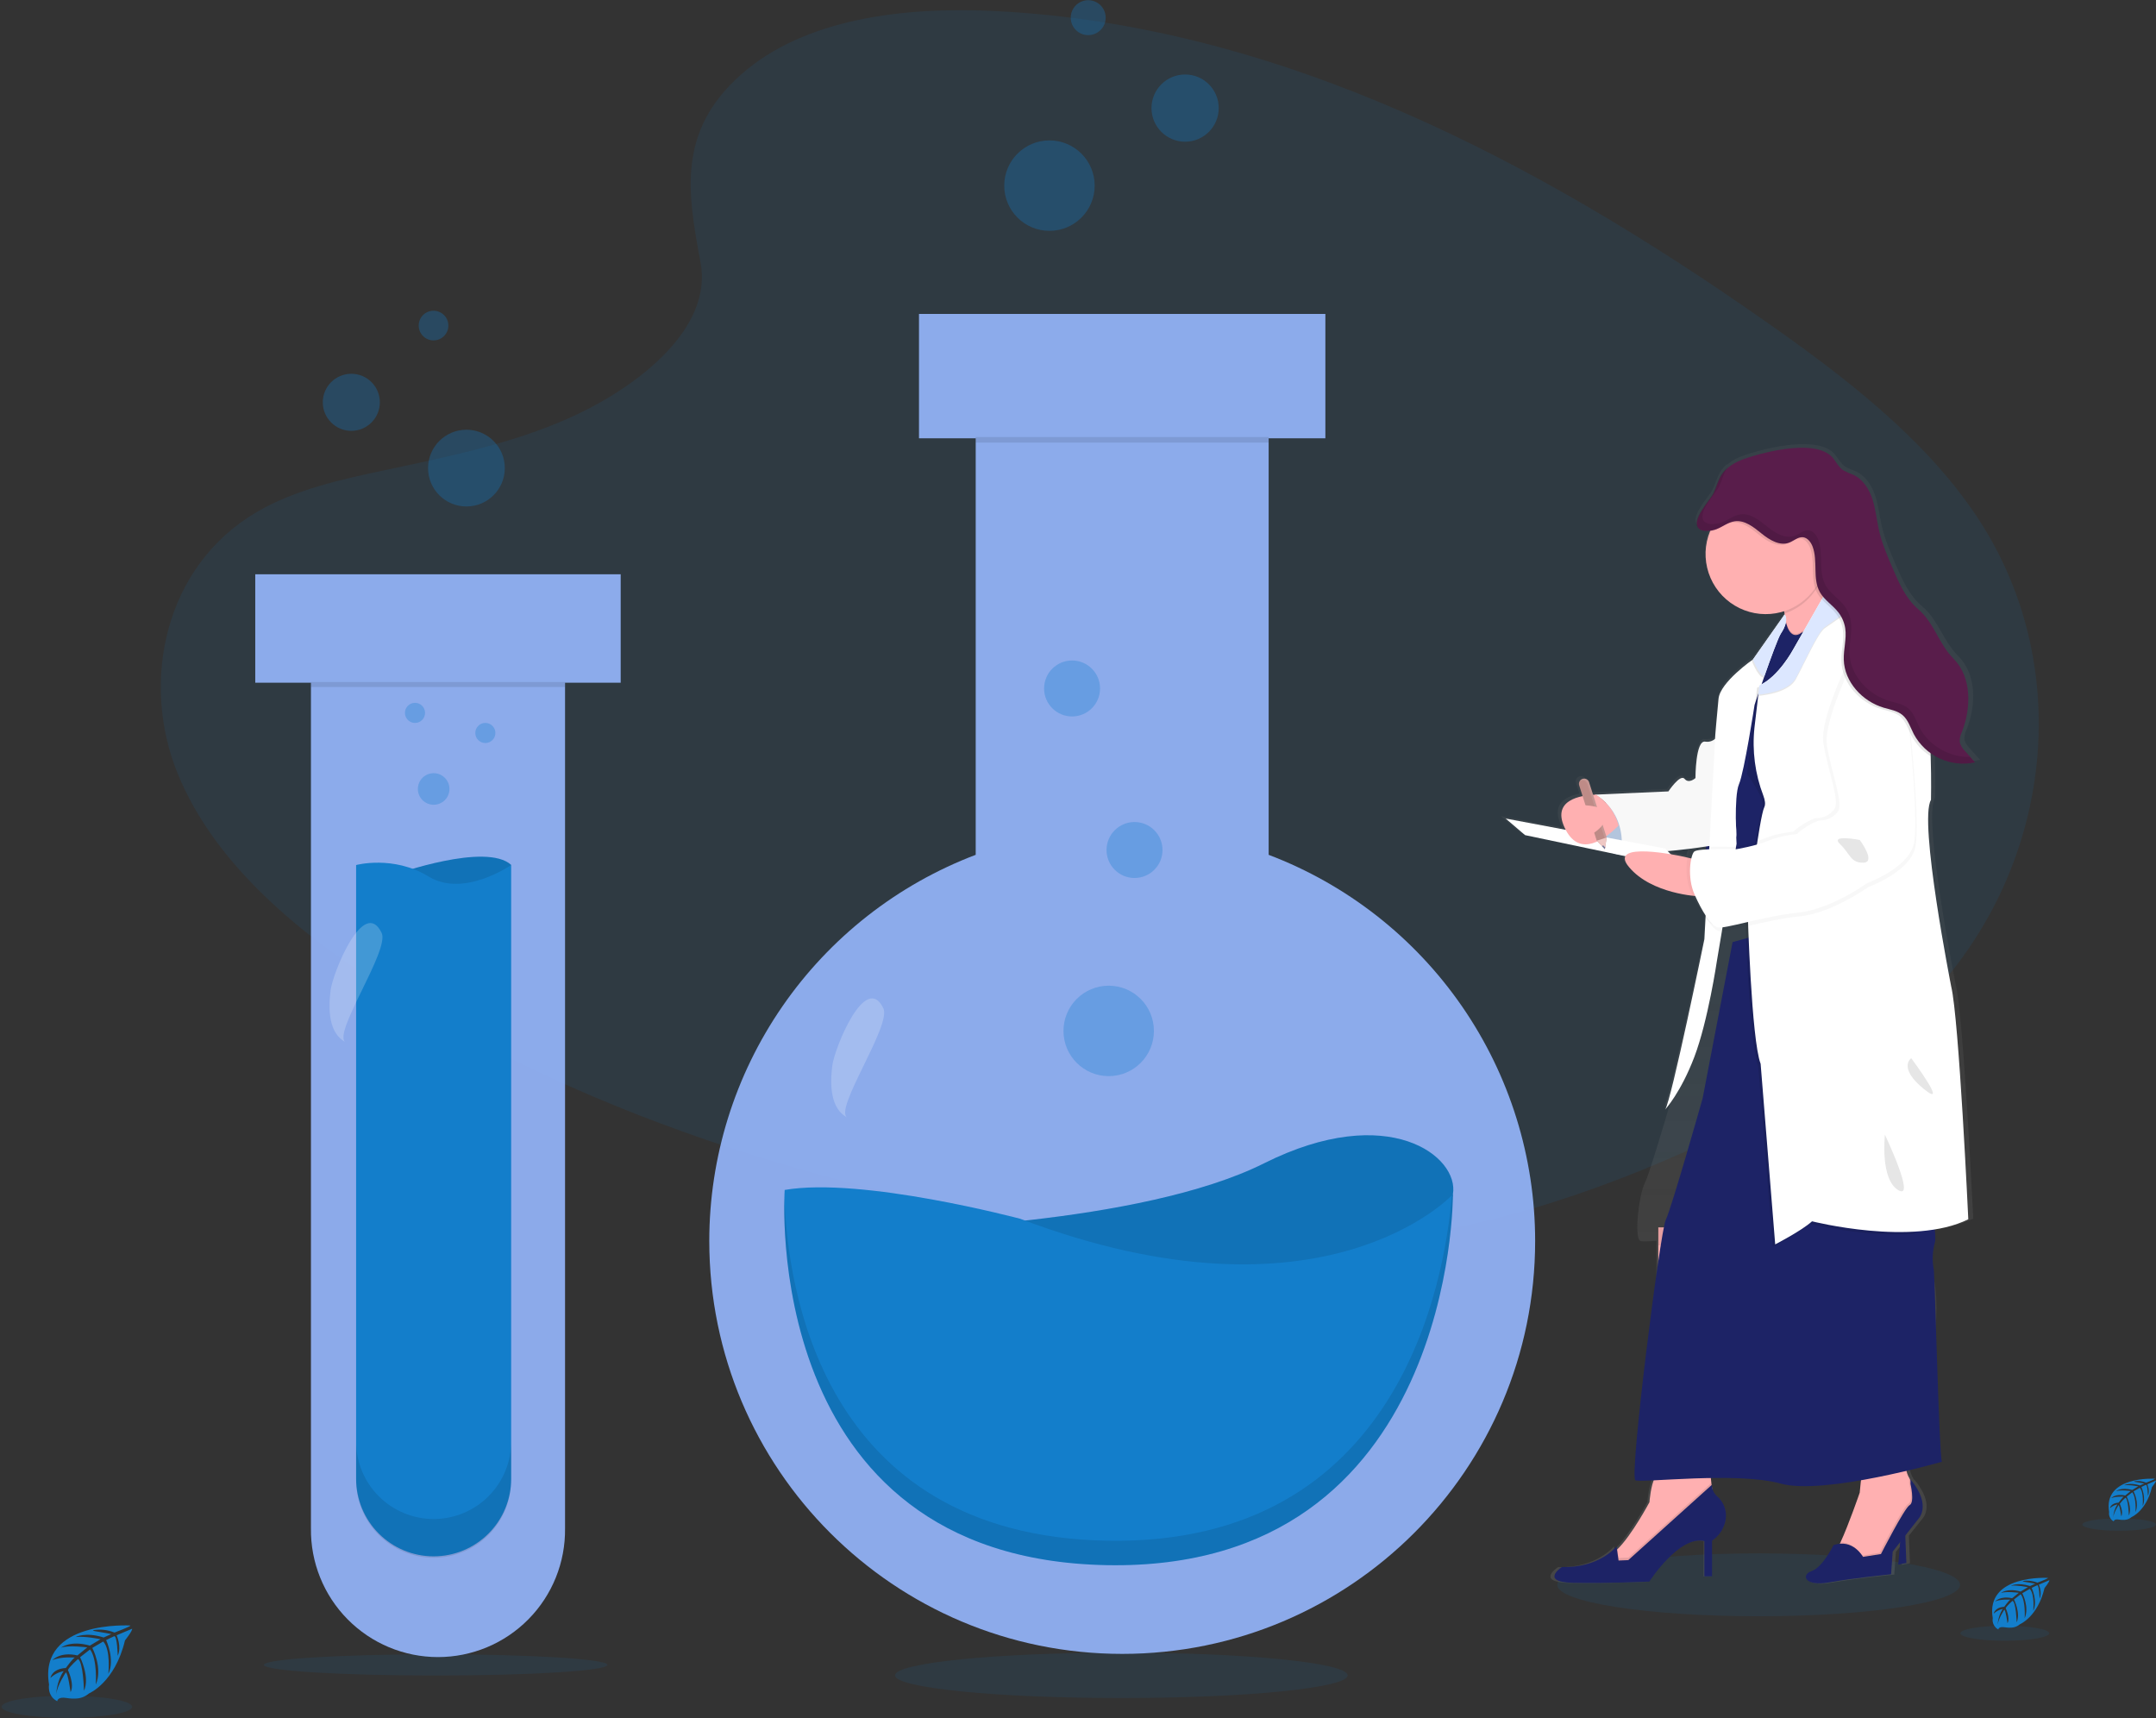 <svg width="502" height="400" viewBox="0 0 502 400" fill="none" xmlns="http://www.w3.org/2000/svg">
<rect x="0" y="0" width="502" height="400" fill="#333333" stroke="none"/>
<path d="M30.362 378.459C30.362 378.459 8.894 377.163 11.423 392.212C11.423 392.212 10.915 394.868 13.328 396.078C13.328 396.078 13.368 394.96 15.532 395.341C16.302 395.47 17.084 395.508 17.863 395.453C18.917 395.382 19.919 394.967 20.717 394.274C20.717 394.274 26.751 391.781 29.103 381.918C29.103 381.918 30.84 379.763 30.769 379.211L27.147 380.734C27.147 380.734 28.382 383.35 27.412 385.519C27.412 385.519 27.29 380.83 26.594 380.947C26.451 380.972 24.715 381.857 24.715 381.857C24.715 381.857 26.843 386.427 25.222 389.719C25.222 389.719 25.832 384.106 24.034 382.181L21.494 383.676C21.494 383.676 23.988 388.379 22.297 392.212C22.297 392.212 22.729 386.326 20.961 384.035L18.65 385.839C18.65 385.839 20.987 390.476 19.559 393.656C19.559 393.656 19.377 386.804 18.147 386.285C18.147 386.285 16.116 388.068 15.816 388.825C15.816 388.825 17.421 392.188 16.426 393.965C16.426 393.965 15.816 389.393 15.319 389.393C15.319 389.393 13.287 392.415 13.094 394.473C13.094 394.473 13.18 391.384 14.826 389.084C13.664 389.303 12.592 389.857 11.743 390.679C11.743 390.679 12.058 388.54 15.323 388.352C15.323 388.352 16.989 386.063 17.436 385.92C17.436 385.92 14.186 385.65 12.215 386.525C12.215 386.525 13.947 384.493 18.031 385.423L20.316 383.558C20.316 383.558 16.035 382.973 14.222 383.619C14.222 383.619 16.309 381.836 20.931 383.137L23.414 381.653C23.414 381.653 19.763 380.865 17.589 381.146C17.589 381.146 19.884 379.906 24.141 381.248L25.918 380.45C25.918 380.45 23.242 379.941 22.459 379.84C21.677 379.739 21.637 379.541 21.637 379.541C23.331 379.259 25.069 379.451 26.66 380.099C26.66 380.099 30.428 378.697 30.362 378.459Z" fill="#137ECB"/>
<path opacity="0.1" d="M15.572 399.958C23.965 399.958 30.768 398.806 30.768 397.388C30.768 395.968 23.965 394.818 15.572 394.818C7.18 394.818 0.376 395.968 0.376 397.388C0.376 398.806 7.18 399.958 15.572 399.958Z" fill="#137ECB"/>
<path d="M501.754 344.283C501.754 344.283 489.646 343.551 491.089 352.032C491.015 352.464 491.079 352.907 491.272 353.3C491.466 353.692 491.779 354.014 492.166 354.217C492.166 354.217 492.166 353.588 493.405 353.801C493.839 353.872 494.281 353.893 494.72 353.861C495.314 353.822 495.879 353.591 496.331 353.202C496.331 353.202 499.733 351.794 501.059 346.233C501.059 346.233 502.034 345.019 501.999 344.709L499.967 345.582C499.967 345.582 500.662 347.056 500.115 348.286C500.115 348.286 500.047 345.639 499.656 345.699C499.576 345.699 498.59 346.208 498.59 346.208C498.59 346.208 499.793 348.748 498.89 350.637C498.89 350.637 499.23 347.477 498.22 346.391L496.777 347.228C496.777 347.228 498.185 349.885 497.228 352.048C497.228 352.048 497.477 348.726 496.478 347.436L495.172 348.453C495.172 348.453 496.492 351.064 495.68 352.861C495.68 352.861 495.574 348.997 494.882 348.707C494.388 349.123 493.947 349.599 493.567 350.123C493.567 350.123 494.472 352.018 493.913 353.024C493.913 353.024 493.567 350.449 493.282 350.438C493.282 350.438 492.15 352.139 492.033 353.309C492.086 352.224 492.422 351.174 493.009 350.26C492.353 350.385 491.749 350.699 491.272 351.165C491.272 351.165 491.45 349.956 493.304 349.85C493.304 349.85 494.242 348.559 494.496 348.478C494.496 348.478 492.664 348.325 491.551 348.819C491.551 348.819 492.531 347.681 494.832 348.198L496.117 347.148C496.117 347.148 493.704 346.817 492.683 347.184C492.683 347.184 493.862 346.167 496.462 346.908L497.865 346.071C496.788 345.835 495.684 345.74 494.584 345.792C494.584 345.792 495.874 345.09 498.275 345.847L499.292 345.396C499.292 345.396 497.767 345.1 497.346 345.054C496.924 345.01 496.878 344.887 496.878 344.887C497.834 344.729 498.816 344.837 499.713 345.202C499.713 345.202 501.789 344.414 501.754 344.283Z" fill="#137ECB"/>
<path opacity="0.1" d="M493.414 356.401C498.148 356.401 501.983 355.752 501.983 354.954C501.983 354.154 498.148 353.506 493.414 353.506C488.683 353.506 484.847 354.154 484.847 354.954C484.847 355.752 488.683 356.401 493.414 356.401Z" fill="#137ECB"/>
<path d="M476.857 367.377C476.857 367.377 462.24 366.499 463.987 376.747C463.898 377.268 463.977 377.803 464.209 378.277C464.444 378.75 464.821 379.138 465.288 379.383C465.288 379.383 465.288 378.622 466.812 378.876C467.336 378.965 467.869 378.99 468.401 378.953C469.117 378.901 469.798 378.62 470.342 378.149C470.342 378.149 474.449 376.454 476.045 369.739C476.045 369.739 477.229 368.271 477.183 367.896L474.714 368.951C474.714 368.951 475.556 370.729 474.897 372.208C474.897 372.208 474.815 369.012 474.342 369.088C474.246 369.088 473.059 369.703 473.059 369.703C473.059 369.703 474.511 372.807 473.415 375.057C473.415 375.057 473.831 371.237 472.606 369.932L470.869 370.947C470.869 370.947 472.565 374.152 471.419 376.763C471.419 376.763 471.712 372.755 470.503 371.177L468.934 372.4C468.934 372.4 470.525 375.56 469.554 377.723C469.554 377.723 469.426 373.061 468.589 372.711C468.589 372.711 467.212 373.919 467.004 374.422C467.004 374.422 468.097 376.711 467.421 377.92C467.421 377.92 467.004 374.813 466.664 374.797C466.664 374.797 465.292 376.854 465.141 378.267C465.208 376.962 465.617 375.698 466.323 374.6C465.532 374.749 464.801 375.128 464.22 375.686C464.22 375.686 464.433 374.234 466.659 374.106C466.659 374.106 467.791 372.542 468.097 372.446C468.097 372.446 465.882 372.263 464.54 372.858C464.54 372.858 465.724 371.486 468.502 372.11L470.057 370.841C470.057 370.841 467.142 370.439 465.907 370.882C465.907 370.882 467.329 369.668 470.478 370.551L472.169 369.536C472.169 369.536 469.686 369.003 468.209 369.195C468.209 369.195 469.767 368.352 472.666 369.266L473.877 368.724C473.877 368.724 472.053 368.363 471.525 368.306C470.996 368.251 470.96 368.104 470.96 368.104C472.114 367.912 473.297 368.043 474.378 368.484C474.378 368.484 476.898 367.54 476.857 367.377Z" fill="#137ECB"/>
<path opacity="0.1" d="M466.787 382.01C472.5 382.01 477.131 381.226 477.131 380.263C477.131 379.298 472.5 378.516 466.787 378.516C461.073 378.516 456.441 379.298 456.441 380.263C456.441 381.226 461.073 382.01 466.787 382.01Z" fill="#137ECB"/>
<path opacity="0.1" d="M409.48 376.306C435.379 376.306 456.373 373.029 456.373 368.987C456.373 364.945 435.379 361.669 409.48 361.669C383.581 361.669 362.587 364.945 362.587 368.987C362.587 373.029 383.581 376.306 409.48 376.306Z" fill="#137ECB"/>
<path opacity="0.1" d="M261.087 395.351C290.191 395.351 313.782 392.984 313.782 390.065C313.782 387.145 290.191 384.777 261.087 384.777C231.986 384.777 208.395 387.145 208.395 390.065C208.395 392.984 231.986 395.351 261.087 395.351Z" fill="#137ECB"/>
<path opacity="0.1" d="M101.441 390.101C123.531 390.101 141.438 388.995 141.438 387.632C141.438 386.269 123.531 385.163 101.441 385.163C79.352 385.163 61.444 386.269 61.444 387.632C61.444 388.995 79.352 390.101 101.441 390.101Z" fill="#137ECB"/>
<path opacity="0.1" d="M172.456 17.437C187.292 4.232 210.583 1.525 231.778 2.576C298.358 5.883 358.458 38.028 410.445 74.388C429.268 87.547 447.795 101.733 460.01 119.86C484.897 156.754 477.503 207.867 442.925 238.266C431.157 248.607 416.895 256.55 402.253 263.563C376.217 276.062 348.126 286.094 318.581 288.957C297.51 290.989 276.178 289.339 255.233 286.496C196.703 278.551 139.255 260.999 91.106 230.982C69.988 217.776 50.078 201.422 41.373 180.116C32.668 158.81 38.239 131.81 59.805 119.199C68.723 113.983 79.389 111.627 89.826 109.417C105.195 106.162 120.808 102.952 134.679 96.329C149.001 89.493 165.959 76.272 163.121 61.142C160.083 44.904 157.641 30.643 172.456 17.437Z" fill="#137ECB"/>
<path opacity="0.9" d="M295.392 199.024V102.047H308.598V73.097H213.976V102.047H227.182V199.024C208.946 205.951 193.246 218.257 182.166 234.315C171.087 250.37 165.152 269.415 165.147 288.922C165.147 342.022 208.196 385.067 261.298 385.067C314.397 385.067 357.441 342.022 357.441 288.922C357.437 269.413 351.499 250.366 340.417 234.309C329.335 218.254 313.631 205.947 295.392 199.024Z" fill="#96B7FE"/>
<path opacity="0.1" d="M295.392 101.748H227.162V103.053H295.392V101.748Z" fill="black"/>
<path d="M207.501 286.343C207.501 286.343 265.402 285.326 294.352 270.837C323.3 256.346 339.843 269.282 338.289 278.074C336.734 286.865 328.471 303.916 295.386 306.008C262.303 308.1 207.501 286.343 207.501 286.343Z" fill="#137ECB"/>
<path opacity="0.1" d="M207.501 286.343C207.501 286.343 265.402 285.326 294.352 270.837C323.3 256.346 339.843 269.282 338.289 278.074C336.734 286.865 328.471 303.916 295.386 306.008C262.303 308.1 207.501 286.343 207.501 286.343Z" fill="black"/>
<path d="M182.706 277.047C182.706 277.047 176.519 362.857 257.655 364.405C338.792 365.955 338.295 278.064 338.295 278.064C338.295 278.064 308.327 310.624 237.498 283.746C237.498 283.767 200.796 273.944 182.706 277.047Z" fill="#137ECB"/>
<path opacity="0.1" d="M338.03 278.373C336.409 298.141 325.901 360.018 257.686 358.712C190.816 357.448 183.244 298.989 182.649 278.424C182.279 289.46 182.608 362.963 257.67 364.401C338.826 365.924 338.309 278.058 338.309 278.058C338.309 278.058 338.208 278.185 338.03 278.373Z" fill="black"/>
<path opacity="0.3" d="M258.148 250.551C263.963 250.551 268.677 245.838 268.677 240.022C268.677 234.208 263.963 229.494 258.148 229.494C252.334 229.494 247.62 234.208 247.62 240.022C247.62 245.838 252.334 250.551 258.148 250.551Z" fill="#137ECB"/>
<path opacity="0.3" d="M264.161 204.419C267.76 204.419 270.676 201.502 270.676 197.903C270.676 194.304 267.76 191.387 264.161 191.387C260.563 191.387 257.645 194.304 257.645 197.903C257.645 201.502 260.563 204.419 264.161 204.419Z" fill="#137ECB"/>
<path opacity="0.3" d="M249.62 166.809C253.219 166.809 256.136 163.892 256.136 160.293C256.136 156.694 253.219 153.777 249.62 153.777C246.02 153.777 243.104 156.694 243.104 160.293C243.104 163.892 246.02 166.809 249.62 166.809Z" fill="#137ECB"/>
<path opacity="0.2" d="M193.786 248.143C193.228 252.583 193.34 258.139 197.307 260.211C193.98 258.475 207.616 238.778 205.682 234.755C201.543 226.172 194.294 244.019 193.786 248.143Z" fill="white"/>
<path opacity="0.3" d="M244.354 53.746C250.169 53.746 254.883 49.033 254.883 43.218C254.883 37.403 250.169 32.689 244.354 32.689C238.54 32.689 233.826 37.403 233.826 43.218C233.826 49.033 238.54 53.746 244.354 53.746Z" fill="#137ECB"/>
<path opacity="0.3" d="M275.94 32.994C280.262 32.994 283.766 29.49 283.766 25.167C283.766 20.845 280.262 17.341 275.94 17.341C271.617 17.341 268.112 20.845 268.112 25.167C268.112 29.49 271.617 32.994 275.94 32.994Z" fill="#137ECB"/>
<path opacity="0.3" d="M253.379 8.178C255.625 8.178 257.447 6.357 257.447 4.11C257.447 1.863 255.625 0.042 253.379 0.042C251.132 0.042 249.31 1.863 249.31 4.11C249.31 6.357 251.132 8.178 253.379 8.178Z" fill="#137ECB"/>
<path opacity="0.9" d="M144.522 133.71H59.434V158.947H72.4V355.838C72.348 359.755 73.077 363.644 74.54 367.277C76.003 370.912 78.175 374.22 80.926 377.007C83.679 379.795 86.957 382.01 90.572 383.521C94.186 385.032 98.066 385.81 101.983 385.81C105.9 385.81 109.779 385.032 113.394 383.521C117.009 382.01 120.287 379.795 123.038 377.007C125.791 374.22 127.962 370.912 129.426 367.277C130.889 363.644 131.616 359.755 131.564 355.838V158.947H144.522V133.71Z" fill="#96B7FE"/>
<path d="M92.112 203.555C92.112 203.555 113.17 196.033 119.03 201.381C119.03 201.381 110.502 213.917 102.652 213.414C94.799 212.911 92.112 203.555 92.112 203.555Z" fill="#137ECB"/>
<path opacity="0.1" d="M92.112 203.555C92.112 203.555 113.17 196.033 119.03 201.381C119.03 201.381 110.502 213.917 102.652 213.414C94.799 212.911 92.112 203.555 92.112 203.555Z" fill="black"/>
<path d="M119.019 201.402V344.302C119.019 346.673 118.552 349.021 117.645 351.211C116.739 353.401 115.409 355.39 113.733 357.066C112.057 358.744 110.067 360.073 107.877 360.98C105.687 361.886 103.339 362.354 100.97 362.354C96.181 362.354 91.59 360.452 88.204 357.066C84.82 353.682 82.918 349.091 82.918 344.302V201.402C82.918 201.402 91.608 199.06 99.795 204.079C107.983 209.097 119.019 201.402 119.019 201.402Z" fill="#137ECB"/>
<path opacity="0.1" d="M131.556 158.789H72.391V159.953H131.556V158.789Z" fill="black"/>
<path opacity="0.1" d="M100.97 353.664C98.599 353.664 96.251 353.196 94.059 352.288C91.87 351.382 89.879 350.05 88.203 348.374C86.527 346.698 85.197 344.708 84.291 342.516C83.384 340.326 82.918 337.978 82.918 335.607V344.633C82.918 349.42 84.82 354.011 88.204 357.397C91.59 360.782 96.181 362.684 100.97 362.684C105.756 362.684 110.347 360.782 113.733 357.397C117.118 354.011 119.019 349.42 119.019 344.633V335.607C119.019 337.978 118.554 340.326 117.647 342.516C116.741 344.708 115.411 346.698 113.735 348.374C112.059 350.05 110.068 351.382 107.879 352.288C105.687 353.196 103.339 353.664 100.97 353.664Z" fill="black"/>
<path opacity="0.3" d="M100.975 187.368C103.005 187.368 104.651 185.722 104.651 183.69C104.651 181.661 103.005 180.015 100.975 180.015C98.944 180.015 97.298 181.661 97.298 183.69C97.298 185.722 98.944 187.368 100.975 187.368Z" fill="#137ECB"/>
<path opacity="0.3" d="M113.007 172.994C114.301 172.994 115.347 171.947 115.347 170.653C115.347 169.361 114.301 168.312 113.007 168.312C111.714 168.312 110.666 169.361 110.666 170.653C110.666 171.947 111.714 172.994 113.007 172.994Z" fill="#137ECB"/>
<path opacity="0.3" d="M96.628 168.318C97.92 168.318 98.969 167.269 98.969 165.977C98.969 164.683 97.92 163.634 96.628 163.634C95.334 163.634 94.285 164.683 94.285 165.977C94.285 167.269 95.334 168.318 96.628 168.318Z" fill="#137ECB"/>
<path opacity="0.2" d="M76.972 230.596C76.412 235.034 76.524 240.591 80.491 242.663C77.158 240.927 90.802 221.235 88.866 217.207C84.716 208.635 77.478 226.476 76.972 230.596Z" fill="white"/>
<path opacity="0.3" d="M108.604 117.919C113.538 117.919 117.537 113.919 117.537 108.985C117.537 104.051 113.538 100.051 108.604 100.051C103.67 100.051 99.669 104.051 99.669 108.985C99.669 113.919 103.67 117.919 108.604 117.919Z" fill="#137ECB"/>
<path opacity="0.3" d="M81.801 100.311C85.471 100.311 88.445 97.337 88.445 93.668C88.445 89.999 85.471 87.024 81.801 87.024C78.132 87.024 75.158 89.999 75.158 93.668C75.158 97.337 78.132 100.311 81.801 100.311Z" fill="#137ECB"/>
<path opacity="0.3" d="M100.943 79.253C102.85 79.253 104.397 77.707 104.397 75.799C104.397 73.892 102.85 72.346 100.943 72.346C99.036 72.346 97.49 73.892 97.49 75.799C97.49 77.707 99.036 79.253 100.943 79.253Z" fill="#137ECB"/>
<path d="M455.379 229.265C455.379 229.265 447.582 190.493 450.564 185.667C450.564 185.667 450.671 181.183 450.493 175.468C450.493 175.25 450.493 175.031 450.493 174.809C451.014 175.164 451.562 175.484 452.129 175.763C454.876 177.18 458.035 177.589 461.051 176.917L458.68 174.284C458.117 173.655 457.523 172.98 457.4 172.146C457.368 171.346 457.543 170.55 457.909 169.836C460.148 164.173 460.285 157.047 455.948 152.725C452.301 149.088 451.407 144.396 447.466 141.079C444.571 138.646 442.98 135.081 441.478 131.642C440.208 128.727 438.938 125.792 438.203 122.703C437.634 120.291 437.41 117.797 436.628 115.441C435.846 113.084 434.392 110.793 432.111 109.742C431.267 109.447 430.446 109.083 429.659 108.655C428.685 108 428.1 106.933 427.4 106.004C423.843 101.275 411.858 104.059 406.19 105.978C404.651 106.461 403.225 107.251 401.999 108.3L402.05 108.213L402.192 108.005C401.574 108.506 401.039 109.103 400.607 109.772C399.78 111.083 399.434 112.622 398.748 114.003C397.916 115.679 393.293 120.357 395.28 122.241C395.415 122.367 395.572 122.47 395.742 122.546C396.483 122.849 397.297 122.93 398.083 122.78C398.053 122.846 398.023 122.912 397.998 122.978C397.322 124.641 396.977 126.419 396.981 128.214C397.015 131.971 398.54 135.562 401.22 138.195C403.899 140.829 407.516 142.29 411.273 142.257C412.759 142.26 414.234 142.034 415.651 141.587C415.686 141.765 415.717 141.942 415.749 142.12C415.749 142.196 415.749 142.268 415.784 142.339L415.534 142.689L415.495 142.623L408.084 152.984C406.951 153.777 400.424 158.499 400.074 162.04C399.688 165.915 399.302 170.456 399.302 170.456L399.251 171.426C398.927 171.697 398.55 171.892 398.143 172.004C397.736 172.114 397.31 172.136 396.894 172.066C394.583 171.684 394.583 180.578 394.583 180.578C394.583 180.578 393.06 181.995 391.988 180.767C390.917 179.537 388.138 183.696 388.138 183.696L370.622 184.453H370.22L369.275 181.527C369.172 181.225 368.955 180.975 368.671 180.829C368.388 180.683 368.057 180.653 367.752 180.745C367.677 180.767 367.606 180.795 367.538 180.832L367.478 180.873C367.433 180.896 367.393 180.927 367.355 180.959C367.332 180.975 367.309 180.994 367.289 181.016C367.256 181.044 367.222 181.076 367.193 181.112C367.176 181.133 367.158 181.154 367.142 181.177L367.112 181.207C367.003 181.359 366.93 181.533 366.9 181.716C366.87 181.899 366.884 182.087 366.939 182.265L367.752 184.773C364.374 185.454 360.916 187.368 363.735 192.65L349.451 190.015L354.074 193.889L377.945 198.816C377.63 199.385 377.838 200.203 378.823 201.356C383.064 206.344 390.815 207.694 393.929 208.05C394.747 209.884 395.769 211.621 396.976 213.226L396.702 218.194C396.702 218.194 388.819 256.077 387.372 258.002C388.087 257.17 388.741 256.287 389.328 255.361C387.036 263.146 383.837 273.801 382.998 275.398C381.647 277.936 380.398 288.257 381.937 288.922C382.421 289.124 383.755 289.028 385.68 288.881V289.734L385.595 322.113C385.595 322.113 385.981 341.977 384.918 343.867C383.857 345.756 383.572 349.727 383.572 349.727C383.572 349.727 379.317 357.563 375.954 360.713L375.878 360.779L375.771 360.038C375.771 360.038 371.708 365.148 362.78 364.863C362.78 364.863 357.391 368.361 365.381 368.55C373.368 368.738 383.567 368.265 383.567 368.265C383.567 368.265 390.678 357.391 396.656 358.808V367.037H398.485V358.737C399.333 358.178 400.058 357.453 400.616 356.605C401.174 355.758 401.556 354.805 401.736 353.806C401.892 352.779 401.78 351.728 401.407 350.758C401.034 349.787 400.413 348.931 399.606 348.275C399.244 347.946 398.954 347.548 398.753 347.102C398.552 346.656 398.446 346.174 398.439 345.685L398.373 345.74C398.373 345.578 398.332 345.41 398.307 345.232C397.799 340.977 397.134 332.219 399.45 325.73C402.624 316.836 403.589 304.453 401.277 297.073C400.534 294.718 399.923 292.322 399.45 289.898C399.393 289.588 399.338 289.299 399.292 289.023C400.874 289.24 402.439 289.56 403.98 289.983C409.343 291.456 421.06 291.73 431.066 291.655C431.091 291.929 431.121 292.214 431.152 292.503C431.335 294.499 431.713 296.472 432.28 298.394C433.53 302.183 434.107 318.821 434.107 318.821C434.107 318.821 435.728 332.509 434.845 338.087C434.337 341.185 433.91 344.293 433.631 347.416V347.477C433.631 347.477 430.979 355.04 429.06 359.16C429.008 359.266 428.964 359.368 428.912 359.469C428.393 359.517 427.881 359.627 427.389 359.799C427.389 359.799 424.794 365 422.194 365.853C419.593 366.706 420.461 369.54 426.333 368.5C432.204 367.458 441.061 366.61 441.061 366.61L441.446 361.312L443.25 359.056L442.794 364.339L444.719 363.964L444.464 357.533L447.415 353.842C447.415 353.842 450.97 350.672 445.684 344.436V344.567C445.627 344.476 445.572 344.384 445.511 344.299V344.267C444.637 342.907 443.937 340.372 445.216 335.872C447.527 327.746 448.872 320.366 448.872 320.366C448.872 320.366 454.038 300.603 447.827 291.248H448.106C447.468 289.931 447.017 288.534 446.764 287.093C446.734 286.92 446.709 286.743 446.679 286.586C451.249 286.321 455.785 285.49 459.457 283.702C459.416 283.645 457.207 236.735 455.379 229.265ZM397.057 196.557V196.648L396.108 196.694L397.057 196.557ZM393.823 197.003C393.666 197.037 393.52 197.106 393.396 197.206C392.991 197.782 392.735 198.448 392.653 199.147L391.181 198.811C391.181 198.811 390.165 198.592 388.641 198.349L387.936 197.643C389.896 197.46 391.907 197.241 393.823 197.003Z" fill="url(#paint0_linear)"/>
<path d="M442.554 357.58L441.99 364.273L443.874 363.893L443.59 356.639L442.554 357.58Z" fill="#1D2366"/>
<path d="M399.581 325.821C397.312 332.287 397.962 341.018 398.47 345.259C398.657 346.828 398.831 347.797 398.831 347.797C398.831 347.797 395.438 355.528 395.154 355.813C394.869 356.097 385.158 362.018 385.158 362.018L378.373 365.974C378.373 365.974 371.491 362.958 374.817 361.911C375.49 361.641 376.096 361.227 376.594 360.699C379.886 357.56 384.056 349.754 384.056 349.754C384.056 349.754 384.335 345.797 385.371 343.911C386.407 342.027 386.032 322.236 386.032 322.236L386.117 289.964V285.758L399.028 285.854C399.112 287.283 399.299 288.703 399.587 290.106C400.052 292.521 400.653 294.908 401.385 297.256C403.63 304.627 402.69 316.959 399.581 325.821Z" fill="#FFB0B1"/>
<path opacity="0.1" d="M398.826 347.797C398.826 347.797 395.433 355.527 395.148 355.813C394.864 356.097 385.158 362.018 385.158 362.018L378.373 365.974C378.373 365.974 371.491 362.958 374.817 361.911C375.49 361.641 376.096 361.227 376.594 360.697L376.889 362.761L379.155 362.663L398.47 345.259C398.653 346.823 398.826 347.797 398.826 347.797Z" fill="black"/>
<path d="M398.591 345.705L379.129 363.237L376.864 363.329L376.397 360.032C376.397 360.032 372.435 365.112 363.669 364.837C363.669 364.837 358.392 368.326 366.209 368.514C374.024 368.702 384.025 368.23 384.025 368.23C384.025 368.23 390.998 357.391 396.839 358.808V367.005H398.632V358.712C399.466 358.15 400.178 357.425 400.724 356.581C401.27 355.738 401.641 354.791 401.812 353.801C401.968 352.78 401.858 351.735 401.494 350.77C401.129 349.803 400.521 348.948 399.729 348.285C399.373 347.955 399.089 347.557 398.893 347.112C398.698 346.668 398.595 346.19 398.591 345.705Z" fill="#1D2366"/>
<path d="M444.347 335.902C443.094 340.387 443.778 342.911 444.633 344.267V344.299C445.742 345.977 446.514 347.855 446.903 349.828L446.985 350.255L438.126 363.166L433.322 365.05C433.322 365.05 425.592 362.414 427.003 361.657C427.359 361.47 427.913 360.495 428.526 359.119C430.421 355.056 433.021 347.507 433.021 347.507V347.441C433.292 344.329 433.727 341.231 434.211 338.142C435.074 332.591 433.489 318.949 433.489 318.949C433.489 318.949 432.925 302.366 431.696 298.593C431.145 296.675 430.775 294.709 430.594 292.722C430.339 290.349 430.284 288.414 430.284 288.414C430.284 288.414 435.364 281.345 444.704 288.979C445.447 289.59 446.101 290.303 446.649 291.096C453.094 300.239 447.909 320.457 447.909 320.457C447.909 320.457 446.608 327.801 444.347 335.902Z" fill="#FFB0B1"/>
<path opacity="0.1" d="M446.985 350.23L438.126 363.141L433.322 365.025C433.322 365.025 425.592 362.389 427.003 361.632C427.359 361.444 427.913 360.47 428.526 359.092C431.799 359.092 433.494 362.181 433.494 362.181L437.639 361.525C437.639 361.525 443.108 350.779 444.333 350.123C445.558 349.467 444.521 345.218 444.521 345.218V344.135L444.617 344.253V344.283C445.733 345.964 446.51 347.848 446.903 349.828L446.985 350.23Z" fill="black"/>
<path d="M433.788 362.48C433.788 362.48 431.431 358.148 426.911 359.748C426.911 359.748 424.373 364.934 421.833 365.782C419.293 366.63 420.136 369.454 425.896 368.418C431.655 367.382 440.314 366.534 440.314 366.534L440.691 361.257L446.532 353.811C446.532 353.811 450.021 350.651 444.834 344.436V345.516C444.834 345.516 445.851 349.757 444.648 350.418C443.443 351.078 437.958 361.82 437.958 361.82L433.788 362.48Z" fill="#1D2366"/>
<path opacity="0.1" d="M399.013 285.859C399.096 287.288 399.283 288.708 399.571 290.111C394.253 289.329 389.322 289.72 386.091 289.969V285.763L399.013 285.859Z" fill="black"/>
<path opacity="0.1" d="M447.171 292.269C447.171 292.269 439.614 292.635 430.613 292.711C430.359 290.338 430.304 288.405 430.304 288.405C430.304 288.405 435.382 281.334 444.722 288.968C445.465 289.581 446.121 290.294 446.668 291.087C446.814 291.488 446.983 291.883 447.171 292.269Z" fill="black"/>
<path d="M452.148 340.331C452.148 340.331 424.655 348.234 414.565 345.41C404.473 342.587 382.298 345.308 380.789 344.649C379.282 343.988 386.564 286.545 387.86 284C389.155 281.457 396.437 255.727 396.437 255.727L403.412 219.345L410.765 217.314L411.273 217.171L424.078 213.617L433.468 211.027C433.468 211.027 452.129 283.879 450.524 289.242C449.943 291.3 449.85 293.465 450.254 295.566C450.506 297.013 451.51 339.009 452.148 340.331Z" fill="#1D2366"/>
<path d="M374.699 186.145C374.699 186.145 368.098 193.214 373.094 197.17C378.092 201.127 381.389 197.552 381.389 197.552L374.699 186.145Z" fill="#C7DAF5"/>
<path opacity="0.1" d="M374.699 186.145C374.699 186.145 368.098 193.214 373.094 197.17C378.092 201.127 381.389 197.552 381.389 197.552L374.699 186.145Z" fill="black"/>
<path d="M428.089 139.591C428.089 139.591 427.318 140.323 426.148 141.414C424.488 142.964 422.03 145.234 419.846 147.138C416.799 149.769 414.336 151.71 415.224 150.048C416.113 148.388 415.946 145.534 415.503 142.847L415.413 142.313C415.043 140.34 414.554 138.391 413.95 136.478C413.95 136.478 418.831 130.17 421.532 127.681C422.547 126.752 423.244 126.355 423.28 127.006C423.329 127.889 423.996 129.819 424.803 131.912C424.833 131.973 424.86 132.039 424.885 132.1C425.432 133.507 426.047 134.974 426.591 136.229C427.419 138.154 428.089 139.591 428.089 139.591Z" fill="#FFB0B1"/>
<path opacity="0.1" d="M424.881 132.1C424.422 134.567 423.308 136.866 421.657 138.757C420.005 140.647 417.878 142.06 415.494 142.847C415.121 140.691 414.602 138.563 413.941 136.478C413.941 136.478 423.128 124.603 423.271 127.005C423.358 127.92 424.037 129.941 424.881 132.1Z" fill="black"/>
<path opacity="0.1" d="M414.59 146.021L415.777 144.35C415.777 144.35 416.564 149.156 419.465 147.037C422.366 144.919 422.512 162.986 422.512 162.986L419.394 209.499L396.915 208.151L397.55 185.678L400.09 174.366L406.382 157.895L410.15 152.456L414.59 146.021Z" fill="black"/>
<path d="M422.503 163.27L419.689 205.323L419.394 209.778L406.86 209.031L406.352 209.001L396.899 208.436L397.534 185.957L400.074 174.651L406.368 158.179L410.152 152.735L414.606 146.306L415.793 144.63C415.793 144.63 416.581 149.44 419.481 147.316L419.536 147.276C422.366 145.458 422.503 163.27 422.503 163.27Z" fill="#1D2366"/>
<path d="M400.426 170.689C400.426 170.689 399.297 173.046 397.033 172.671C394.766 172.294 394.772 181.153 394.772 181.153C394.772 181.153 393.248 182.564 392.232 181.339C391.217 180.116 388.464 184.261 388.464 184.261L371.312 185.017C371.312 185.017 378.931 188.502 377.437 199.06C377.437 199.06 403.341 197.455 404.204 194.997C405.066 192.539 400.426 170.689 400.426 170.689Z" fill="white"/>
<path opacity="0.03" d="M400.426 170.689C400.426 170.689 399.297 173.046 397.033 172.671C394.766 172.294 394.772 181.153 394.772 181.153C394.772 181.153 393.248 182.564 392.232 181.339C391.217 180.116 388.464 184.261 388.464 184.261L371.312 185.017C371.312 185.017 378.931 188.502 377.437 199.06C377.437 199.06 403.341 197.455 404.204 194.997C405.066 192.539 400.426 170.689 400.426 170.689Z" fill="black"/>
<path d="M350.569 190.573L355.094 194.439L392.322 202.259L387.701 197.551L350.569 190.573Z" fill="white"/>
<path d="M414.655 147.504C414.04 148.429 412.274 153.285 410.789 157.504C409.561 161.02 408.53 164.107 408.53 164.107C408.53 164.107 406.127 179.755 404.903 182.58C403.68 185.402 404.339 196.445 404.339 196.445L399.77 223.682C399.77 223.682 397.697 237.725 394.496 246.111C391.357 254.344 387.802 258.221 387.706 258.336C389.123 256.422 396.848 218.665 396.848 218.665L399.387 171.066C399.387 171.066 399.764 166.546 400.145 162.68C400.525 158.814 408.154 153.537 408.154 153.537L415.528 143.05C416.285 144.081 415.788 145.808 414.655 147.504Z" fill="white"/>
<path d="M395.422 208.67C395.422 208.67 384.583 208.203 379.306 201.884C374.029 195.565 391.466 199.344 391.466 199.344L395.986 200.361L395.422 208.67Z" fill="#FFB0B1"/>
<path opacity="0.1" d="M446.135 280.959C445.554 283.015 445.462 285.182 445.865 287.281C434.022 288.124 421.349 284.916 421.349 284.916C418.992 287.084 412.771 290.289 412.771 290.289L409.378 248.249C407.215 242.592 406.366 212.906 406.366 212.906C406.366 212.906 406.559 211.351 406.874 209.026C406.874 208.969 406.874 208.908 406.901 208.851C407.749 202.351 409.439 190.146 410.242 188.497C411.374 186.236 406.759 180.207 406.759 180.207L408.856 162.289L409.11 160.129C413.543 158.149 416.936 151.836 416.936 151.836L419.536 147.265C422.375 145.447 422.513 163.259 422.513 163.259L419.698 205.313L429.09 202.721C429.09 202.721 447.735 275.584 446.135 280.959Z" fill="black"/>
<path d="M458.294 283.879C445.383 290.289 421.912 284.352 421.912 284.352C419.557 286.521 413.335 289.725 413.335 289.725L409.942 247.686C407.778 242.034 406.931 212.348 406.931 212.348C406.931 212.348 409.663 190.198 410.791 187.939C411.12 187.277 410.964 186.298 410.573 185.24C408.646 180.205 407.937 174.786 408.505 169.425L409.408 161.731L409.663 159.571C414.092 157.591 417.485 151.272 417.485 151.272L419.847 147.139L424.195 139.52L426.251 135.914L426.596 136.229L429.267 138.646C429.267 138.646 430.4 139.581 432.097 141.018C435.794 144.132 442.184 149.618 445.474 152.97C448.374 155.931 449.288 167.424 449.537 176.078C449.715 181.773 449.608 186.236 449.608 186.236C446.684 191.04 454.316 229.686 454.316 229.686C456.126 237.132 458.294 283.879 458.294 283.879Z" fill="white"/>
<path opacity="0.03" d="M433.514 151.182C433.514 151.182 424.65 168.053 425.692 174.459C426.733 180.863 429.648 188.125 428.232 189.823C427.746 190.464 427.121 190.985 426.401 191.344C425.681 191.705 424.887 191.891 424.081 191.893C422.67 191.991 418.897 194.627 418.897 194.911C418.897 195.196 415.413 195.196 412.294 196.516C409.176 197.837 404.564 198.589 404.564 198.589C404.564 198.589 395.609 198.304 394.761 199.152C393.914 200 393.066 205.089 394.857 209.141C396.651 213.195 398.627 216.212 400.134 216.761C401.643 217.308 411.161 214.125 418.886 213.368C426.611 212.611 435.037 206.505 435.037 206.505C435.037 206.505 444.271 203.205 445.876 197.643C447.481 192.082 443.896 161.548 443.896 161.548C443.896 161.548 441.132 147.316 433.514 151.182Z" fill="black"/>
<path opacity="0.03" d="M432.376 149.769C432.376 149.769 423.519 166.636 424.556 173.046C425.592 179.457 428.512 186.714 427.094 188.409C426.61 189.053 425.983 189.574 425.263 189.933C424.543 190.294 423.75 190.48 422.945 190.482C421.532 190.578 417.764 193.216 417.764 193.5C417.764 193.784 414.275 193.779 411.161 195.1C408.049 196.42 403.431 197.17 403.431 197.17C403.431 197.17 394.478 196.891 393.629 197.741C392.781 198.589 391.933 203.677 393.726 207.73C395.518 211.784 397.495 214.8 399.004 215.348C400.511 215.897 410.029 212.708 417.759 211.957C425.489 211.205 433.885 205.08 433.885 205.08C433.885 205.08 443.119 201.783 444.724 196.221C446.329 190.66 442.742 160.126 442.742 160.126C442.742 160.126 440.01 145.904 432.376 149.769Z" fill="black"/>
<path d="M433.224 150.332C433.224 150.332 424.37 167.205 425.387 173.59C426.402 179.974 429.344 187.256 427.927 188.953C427.442 189.597 426.816 190.118 426.096 190.478C425.377 190.838 424.582 191.026 423.777 191.026C422.366 191.122 418.596 193.758 418.596 194.042C418.596 194.327 415.107 194.327 411.994 195.647C408.88 196.968 404.264 197.72 404.264 197.72C404.264 197.72 395.31 197.435 394.462 198.283C393.612 199.131 392.765 204.221 394.558 208.274C396.351 212.326 398.326 215.343 399.835 215.892C401.342 216.441 410.86 213.256 418.592 212.499C426.322 211.742 434.706 205.622 434.706 205.622C434.706 205.622 443.94 202.321 445.545 196.76C447.15 191.198 443.565 160.664 443.565 160.664C443.565 160.664 440.858 146.468 433.224 150.332Z" fill="white"/>
<path opacity="0.1" d="M433.036 195.571C433.036 195.571 425.967 194.159 428.42 196.516C430.873 198.873 430.867 200.946 433.884 200.848C436.902 200.752 433.036 195.571 433.036 195.571Z" fill="black"/>
<path opacity="0.1" d="M445.007 246.371C445.007 246.371 441.802 248.539 447.929 253.532C454.054 258.525 445.007 246.371 445.007 246.371Z" fill="black"/>
<path opacity="0.1" d="M438.876 264.182C438.876 264.467 437.749 274.55 441.99 277.093C446.231 279.638 438.876 264.182 438.876 264.182Z" fill="black"/>
<path d="M371.585 185.008C368.173 185.123 360.782 186.17 364.613 193.312C368 199.629 373.688 195.409 376.873 192.199C376.096 189.213 374.203 186.639 371.585 185.008Z" fill="#FFB0B1"/>
<path d="M376.928 192.144C376.98 192.098 377.026 192.046 377.071 192.002C377.026 192.046 376.98 192.098 376.928 192.144Z" fill="#FFB0B1"/>
<path opacity="0.1" d="M432.097 141.298C428.471 143.776 425.428 145.869 424.838 146.306C423.208 147.504 420.1 154.575 418.12 158.179C416.525 161.085 411.36 161.832 409.408 162.015L409.643 159.877C414.072 157.9 417.464 151.583 417.464 151.583L426.23 136.224L429.248 138.956C429.248 138.956 430.4 139.865 432.097 141.298Z" fill="black"/>
<path d="M432.097 141.018C428.471 143.492 425.428 145.589 424.838 146.021C423.208 147.225 420.1 154.29 418.12 157.895C416.525 160.801 411.36 161.548 409.408 161.731L409.663 159.571C414.092 157.591 417.485 151.272 417.485 151.272L426.251 135.914L429.267 138.646C429.267 138.646 430.4 139.561 432.097 141.018Z" fill="#DCE7FF"/>
<path d="M425.118 128.986C425.121 129.97 425.018 130.951 424.808 131.912C424.431 133.708 423.699 135.41 422.654 136.919C420.758 139.679 417.935 141.666 414.697 142.522C411.46 143.377 408.024 143.044 405.011 141.583C401.999 140.121 399.61 137.628 398.277 134.556C396.946 131.484 396.759 128.036 397.753 124.838C398.746 121.641 400.852 118.905 403.689 117.127C406.528 115.349 409.908 114.648 413.218 115.15C416.529 115.651 419.551 117.323 421.733 119.862C423.916 122.401 425.118 125.638 425.118 128.986Z" fill="#FFB0B1"/>
<path opacity="0.1" d="M449.553 176.078C447.635 174.898 446.075 173.22 445.038 171.222C444.251 169.663 443.727 167.87 442.376 166.759C441.167 165.772 439.532 165.529 438.034 165.088C433.071 163.62 428.892 159.084 428.75 153.914C428.679 151.48 429.434 149.049 429.09 146.641C428.894 145.274 428.35 143.982 427.51 142.887C427.099 142.36 426.644 141.869 426.15 141.419C425.489 140.795 424.794 140.19 424.193 139.525C423.805 139.117 423.464 138.665 423.178 138.179C422.954 137.781 422.773 137.36 422.634 136.925C421.71 134.04 422.549 130.606 421.513 127.686C421.513 127.635 421.477 127.579 421.456 127.529C421.059 126.487 420.263 125.451 419.161 125.37C418.059 125.289 417.098 126.208 416.042 126.624C413.827 127.483 411.435 126.02 409.592 124.527C407.748 123.034 405.665 121.327 403.314 121.662C401.766 121.881 400.536 122.942 399.108 123.491C398.778 123.612 398.438 123.707 398.094 123.775C399.306 120.76 401.529 118.26 404.384 116.705C407.238 115.151 410.544 114.638 413.736 115.254C416.927 115.871 419.805 117.58 421.873 120.086C423.944 122.592 425.076 125.741 425.078 128.991C425.08 129.975 424.977 130.956 424.767 131.917C424.797 131.978 424.824 132.044 424.849 132.105C425.398 133.512 426.011 134.979 426.555 136.234L429.227 138.651C429.227 138.651 430.359 139.586 432.056 141.023C435.753 144.137 442.143 149.621 445.433 152.973C448.375 155.929 449.288 167.424 449.553 176.078Z" fill="black"/>
<path d="M398.977 114.872C399.653 113.495 399.992 111.956 400.796 110.656C401.979 108.751 404.05 107.558 406.169 106.826C411.714 104.917 423.438 102.139 426.936 106.826C427.627 107.756 428.196 108.823 429.151 109.478C429.924 109.898 430.725 110.258 431.554 110.555C433.788 111.606 435.215 113.886 435.978 116.233C436.738 118.579 436.962 121.068 437.501 123.475C438.212 126.553 439.467 129.474 440.711 132.379C442.179 135.807 443.757 139.357 446.573 141.785C450.437 145.091 451.306 149.769 454.877 153.391C459.127 157.698 458.99 164.802 456.802 170.44C456.437 171.153 456.263 171.947 456.293 172.747C456.499 173.563 456.935 174.302 457.548 174.88L459.868 177.5C457.097 178.099 454.205 177.777 451.629 176.586C449.056 175.395 446.941 173.398 445.602 170.897C444.81 169.338 444.287 167.545 442.936 166.439C441.726 165.447 440.096 165.209 438.592 164.763C433.631 163.295 429.451 158.759 429.309 153.588C429.238 151.16 429.995 148.724 429.654 146.315C429.449 144.967 428.909 143.691 428.079 142.608C426.774 140.911 424.819 139.758 423.761 137.9C421.975 134.746 423.331 130.642 422.041 127.234C421.645 126.218 420.852 125.157 419.745 125.075C418.637 124.994 417.683 125.918 416.627 126.33C414.412 127.188 412.025 125.725 410.18 124.232C408.337 122.739 406.25 121.038 403.904 121.373C402.349 121.591 401.126 122.648 399.694 123.196C398.636 123.602 396.494 123.968 395.565 123.074C393.618 121.205 398.144 116.543 398.977 114.872Z" fill="#591D4B"/>
<path opacity="0.1" d="M446.921 169.338C446.133 167.779 445.611 165.986 444.26 164.873C443.051 163.883 441.416 163.645 439.918 163.202C434.955 161.734 430.775 157.2 430.632 152.03C430.556 149.596 431.318 147.164 430.974 144.756C430.778 143.39 430.234 142.097 429.394 141.003C428.094 139.307 426.134 138.149 425.082 136.29C423.288 133.136 424.65 129.032 423.359 125.624C422.963 124.608 422.172 123.547 421.065 123.465C419.957 123.384 419.003 124.303 417.945 124.715C415.731 125.578 413.338 124.115 411.5 122.622C409.663 121.129 407.569 119.428 405.217 119.758C403.694 119.976 402.444 121.032 401.012 121.586C399.956 121.992 397.813 122.358 396.883 121.464C394.939 119.585 399.464 114.922 400.281 113.257C400.957 111.88 401.296 110.341 402.1 109.041L402.237 108.828C401.639 109.334 401.126 109.93 400.713 110.595C399.899 111.896 399.565 113.434 398.895 114.811C398.077 116.482 393.552 121.144 395.497 123.018C396.421 123.912 398.545 123.526 399.626 123.14C401.053 122.592 402.277 121.535 403.831 121.312C406.177 120.982 408.266 122.683 410.109 124.176C411.952 125.67 414.344 127.132 416.554 126.274C417.615 125.863 418.541 124.933 419.673 125.02C420.805 125.106 421.576 126.137 421.973 127.178C423.263 130.566 421.902 134.669 423.69 137.844C424.746 139.698 426.706 140.856 428.007 142.552C428.848 143.646 429.392 144.939 429.587 146.305C429.932 148.713 429.17 151.146 429.246 153.578C429.404 158.754 433.569 163.29 438.531 164.752C440.03 165.193 441.665 165.433 442.873 166.428C444.224 167.536 444.741 169.327 445.534 170.888C446.873 173.389 448.989 175.385 451.563 176.576C454.137 177.768 457.029 178.088 459.801 177.489L458.71 176.25C453.915 176.332 449.094 173.62 446.921 169.338Z" fill="black"/>
<path opacity="0.1" d="M414.376 147.789C413.756 148.713 411.989 153.569 410.51 157.783C409.129 157.25 407.869 153.818 407.869 153.818L415.229 143.329C416.001 144.365 415.503 146.092 414.376 147.789Z" fill="black"/>
<path d="M414.656 147.504C414.041 148.429 412.274 153.285 410.79 157.504C409.409 156.971 408.154 153.537 408.154 153.537L415.528 143.05C416.286 144.081 415.788 145.808 414.656 147.504Z" fill="#DCE7FF"/>
<path d="M371.784 195.734L367.695 182.859C367.647 182.708 367.627 182.548 367.641 182.39C367.654 182.231 367.698 182.077 367.771 181.935C367.842 181.792 367.943 181.666 368.064 181.565C368.185 181.462 368.326 181.384 368.478 181.336C368.63 181.284 368.789 181.265 368.948 181.277C369.108 181.289 369.262 181.334 369.404 181.407C369.547 181.48 369.671 181.579 369.774 181.702C369.877 181.823 369.954 181.965 370.002 182.118L374.09 195.002L373.683 197.7L371.784 195.734Z" fill="#BE8B87"/>
<path opacity="0.1" d="M368.082 181.716C368.233 181.666 368.393 181.648 368.551 181.661C368.711 181.675 368.866 181.719 369.006 181.792C369.149 181.865 369.275 181.967 369.378 182.087C369.479 182.21 369.557 182.35 369.605 182.503L373.693 195.379L373.384 197.41L373.683 197.72L374.09 195.023L370.002 182.148C369.954 181.995 369.877 181.855 369.774 181.732C369.671 181.609 369.545 181.51 369.404 181.437C369.262 181.364 369.108 181.32 368.948 181.307C368.789 181.295 368.63 181.314 368.478 181.366C368.223 181.444 368.002 181.607 367.853 181.828C367.924 181.782 368.002 181.744 368.082 181.716Z" fill="white"/>
<path d="M371.784 195.734L374.081 195.002L373.745 197.217L373.674 197.7L373.004 196.998L371.784 195.734Z" fill="#EFC8C4"/>
<path d="M373.002 196.998C373.045 196.95 373.094 196.909 373.149 196.877C373.183 196.856 373.221 196.845 373.26 196.845C373.297 196.845 373.336 196.856 373.368 196.877C373.402 196.914 373.429 196.957 373.45 197.003C373.48 197.057 373.523 197.103 373.574 197.137C373.626 197.172 373.683 197.193 373.745 197.202L373.674 197.709L373.002 196.998Z" fill="#727A9C"/>
<path d="M367.675 187.42C367.675 187.42 375.878 187.373 373.944 190.857C372.008 194.343 368.995 194.769 368.995 194.769L367.675 187.42Z" fill="#FFB0B1"/>
<defs>
<linearGradient id="paint0_linear" x1="405.225" y1="368.702" x2="405.225" y2="103.398" gradientUnits="userSpaceOnUse">
<stop stop-color="#808080" stop-opacity="0.25"/>
<stop offset="0.54" stop-color="#808080" stop-opacity="0.12"/>
<stop offset="1" stop-color="#808080" stop-opacity="0.1"/>
</linearGradient>
</defs>
</svg>
